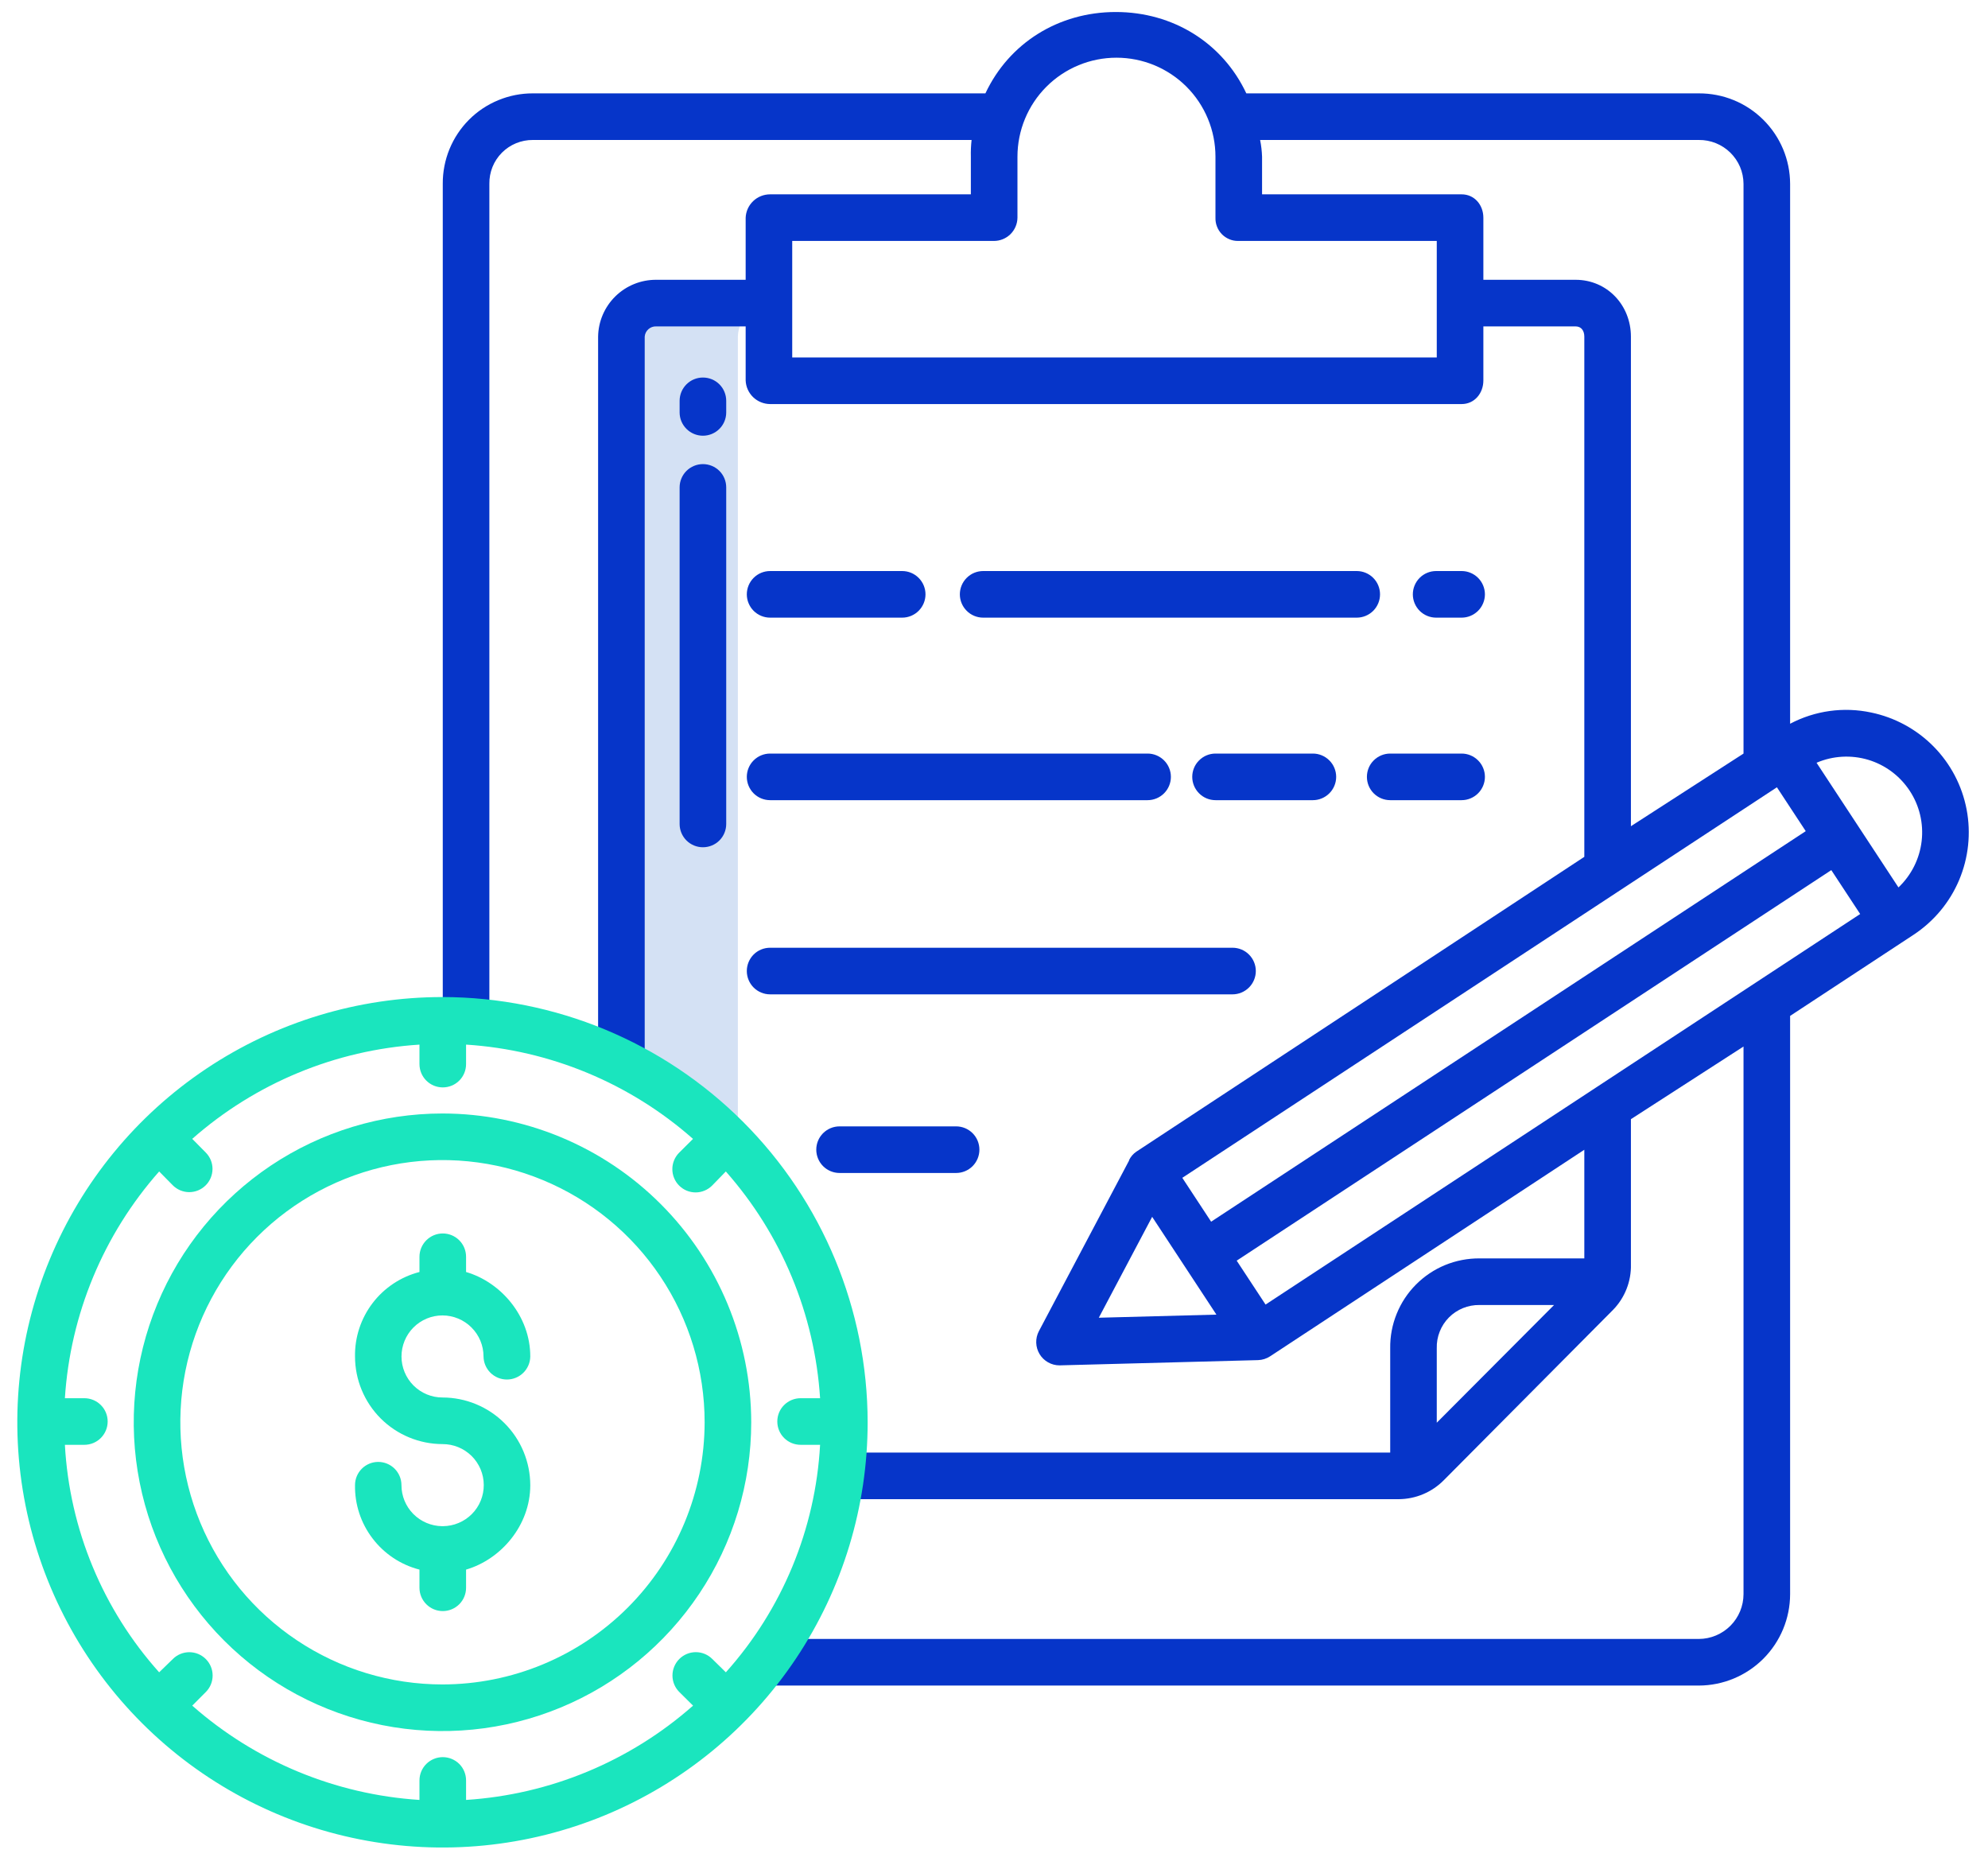 <svg width="50" height="47" viewBox="0 0 50 47" fill="none" xmlns="http://www.w3.org/2000/svg">
<path d="M15.629 8.466V26.787C16.59 27.265 17.468 27.898 18.225 28.659C18.339 28.773 18.45 28.889 18.558 29.008V8.466C18.564 8.239 18.658 8.023 18.822 7.865C18.985 7.707 19.205 7.619 19.432 7.622H16.503C16.275 7.619 16.056 7.707 15.892 7.865C15.729 8.023 15.634 8.239 15.629 8.466Z" fill="#D4E1F4"/>
<path d="M11.129 28.001C9.593 28.001 8.092 28.456 6.815 29.309C5.538 30.163 4.542 31.375 3.955 32.794C3.367 34.213 3.213 35.775 3.513 37.281C3.812 38.787 4.552 40.171 5.638 41.257C6.724 42.343 8.107 43.082 9.614 43.382C11.12 43.682 12.681 43.528 14.1 42.94C15.519 42.353 16.732 41.357 17.585 40.08C18.439 38.803 18.894 37.302 18.894 35.766C18.892 33.708 18.073 31.734 16.617 30.278C15.162 28.822 13.188 28.003 11.129 28.001ZM11.129 42.359C9.825 42.359 8.55 41.973 7.466 41.248C6.381 40.524 5.536 39.494 5.037 38.289C4.538 37.084 4.408 35.759 4.662 34.48C4.917 33.201 5.545 32.026 6.467 31.104C7.389 30.182 8.564 29.554 9.843 29.299C11.122 29.045 12.447 29.175 13.652 29.675C14.857 30.174 15.887 31.019 16.611 32.103C17.336 33.188 17.722 34.462 17.722 35.766C17.72 37.514 17.025 39.19 15.789 40.426C14.553 41.662 12.877 42.357 11.129 42.359Z" fill="#1AE5BE"/>
<path d="M11.129 33.079C11.402 33.08 11.665 33.188 11.858 33.382C12.052 33.575 12.161 33.837 12.161 34.111C12.163 34.266 12.226 34.413 12.336 34.522C12.446 34.63 12.594 34.691 12.749 34.691C12.903 34.691 13.052 34.63 13.162 34.522C13.272 34.413 13.335 34.266 13.337 34.111C13.337 33.099 12.601 32.244 11.722 31.987V31.604C11.722 31.449 11.661 31.3 11.551 31.19C11.441 31.08 11.292 31.018 11.136 31.018C10.981 31.018 10.832 31.08 10.722 31.19C10.612 31.3 10.55 31.449 10.55 31.604V31.987C10.081 32.108 9.666 32.383 9.372 32.768C9.078 33.153 8.921 33.627 8.929 34.111C8.929 34.695 9.161 35.255 9.574 35.669C9.987 36.082 10.547 36.314 11.131 36.315C11.266 36.315 11.4 36.34 11.526 36.392C11.651 36.443 11.765 36.519 11.862 36.614C11.958 36.709 12.034 36.823 12.087 36.947C12.139 37.072 12.167 37.206 12.167 37.342C12.168 37.477 12.142 37.612 12.091 37.737C12.04 37.863 11.964 37.977 11.869 38.073C11.773 38.169 11.66 38.246 11.535 38.298C11.41 38.351 11.276 38.378 11.14 38.379C11.137 38.379 11.133 38.378 11.129 38.378C11.125 38.378 11.121 38.378 11.117 38.379C10.846 38.375 10.586 38.265 10.395 38.072C10.204 37.879 10.097 37.619 10.097 37.347C10.097 37.192 10.035 37.044 9.926 36.934C9.816 36.825 9.668 36.763 9.513 36.763C9.358 36.763 9.209 36.825 9.1 36.934C8.99 37.044 8.929 37.192 8.929 37.347C8.921 37.832 9.077 38.305 9.372 38.69C9.666 39.075 10.081 39.351 10.55 39.471V39.928C10.55 40.083 10.612 40.232 10.722 40.342C10.832 40.452 10.981 40.514 11.136 40.514C11.292 40.514 11.441 40.452 11.551 40.342C11.661 40.232 11.722 40.083 11.722 39.928V39.471C12.601 39.214 13.337 38.36 13.337 37.347C13.335 36.763 13.103 36.202 12.689 35.789C12.276 35.376 11.715 35.144 11.131 35.143C10.857 35.144 10.595 35.035 10.401 34.842C10.207 34.648 10.098 34.386 10.098 34.112C10.098 33.838 10.206 33.576 10.399 33.382C10.593 33.188 10.855 33.079 11.129 33.079Z" fill="#1AE5BE"/>
<path d="M36.761 15.532C36.916 15.532 37.065 15.47 37.175 15.36C37.285 15.25 37.347 15.101 37.347 14.946C37.347 14.791 37.285 14.642 37.175 14.532C37.065 14.422 36.916 14.36 36.761 14.36H36.12C35.964 14.36 35.815 14.422 35.705 14.532C35.596 14.642 35.534 14.791 35.534 14.946C35.534 15.101 35.596 15.25 35.705 15.36C35.815 15.47 35.964 15.532 36.12 15.532H36.761Z" fill="#0635C9"/>
<path d="M34.123 14.36H24.727C24.572 14.36 24.422 14.422 24.313 14.532C24.203 14.642 24.141 14.791 24.141 14.946C24.141 15.101 24.203 15.25 24.313 15.36C24.422 15.47 24.572 15.532 24.727 15.532H34.123C34.279 15.532 34.428 15.47 34.538 15.36C34.648 15.25 34.709 15.101 34.709 14.946C34.709 14.791 34.648 14.642 34.538 14.532C34.428 14.422 34.279 14.36 34.123 14.36Z" fill="#0635C9"/>
<path d="M19.369 15.532H22.691C22.846 15.532 22.995 15.47 23.105 15.36C23.215 15.25 23.277 15.101 23.277 14.946C23.277 14.791 23.215 14.642 23.105 14.532C22.995 14.422 22.846 14.36 22.691 14.36H19.369C19.213 14.36 19.064 14.422 18.954 14.532C18.845 14.642 18.783 14.791 18.783 14.946C18.783 15.101 18.845 15.25 18.954 15.36C19.064 15.47 19.213 15.532 19.369 15.532Z" fill="#0635C9"/>
<path d="M34.379 19.536C34.379 19.691 34.44 19.84 34.55 19.95C34.66 20.06 34.809 20.122 34.965 20.122H36.761C36.916 20.122 37.065 20.06 37.175 19.95C37.285 19.84 37.347 19.691 37.347 19.536C37.347 19.38 37.285 19.231 37.175 19.122C37.065 19.012 36.916 18.95 36.761 18.95H34.965C34.809 18.95 34.66 19.012 34.55 19.122C34.44 19.231 34.379 19.38 34.379 19.536Z" fill="#0635C9"/>
<path d="M30.572 18.95C30.416 18.95 30.267 19.012 30.158 19.122C30.048 19.231 29.986 19.38 29.986 19.536C29.986 19.691 30.048 19.84 30.158 19.95C30.267 20.06 30.416 20.122 30.572 20.122H33.02C33.175 20.122 33.324 20.06 33.434 19.95C33.544 19.84 33.606 19.691 33.606 19.536C33.606 19.38 33.544 19.231 33.434 19.122C33.324 19.012 33.175 18.95 33.02 18.95H30.572Z" fill="#0635C9"/>
<path d="M19.369 20.122H28.863C29.018 20.122 29.167 20.06 29.277 19.95C29.387 19.84 29.449 19.691 29.449 19.536C29.449 19.38 29.387 19.231 29.277 19.122C29.167 19.012 29.018 18.95 28.863 18.95H19.369C19.213 18.95 19.064 19.012 18.954 19.122C18.845 19.231 18.783 19.38 18.783 19.536C18.783 19.691 18.845 19.84 18.954 19.95C19.064 20.06 19.213 20.122 19.369 20.122Z" fill="#0635C9"/>
<path d="M30.999 25.005C31.154 25.005 31.303 24.943 31.413 24.833C31.523 24.723 31.585 24.574 31.585 24.419C31.585 24.263 31.523 24.114 31.413 24.004C31.303 23.894 31.154 23.833 30.999 23.833H19.369C19.213 23.833 19.064 23.894 18.954 24.004C18.845 24.114 18.783 24.263 18.783 24.419C18.783 24.574 18.845 24.723 18.954 24.833C19.064 24.943 19.213 25.005 19.369 25.005H30.999Z" fill="#0635C9"/>
<path d="M21.116 28.325C20.96 28.325 20.811 28.387 20.701 28.497C20.592 28.606 20.53 28.755 20.53 28.911C20.53 29.066 20.592 29.215 20.701 29.325C20.811 29.435 20.96 29.497 21.116 29.497H24.047C24.203 29.497 24.352 29.435 24.462 29.325C24.571 29.215 24.633 29.066 24.633 28.911C24.633 28.755 24.571 28.606 24.462 28.497C24.352 28.387 24.203 28.325 24.047 28.325H21.116Z" fill="#0635C9"/>
<path d="M47.062 17.918C46.37 17.77 45.649 17.87 45.023 18.2V4.623C45.022 4.323 44.962 4.026 44.846 3.749C44.73 3.472 44.56 3.221 44.347 3.01C44.134 2.799 43.882 2.631 43.604 2.518C43.326 2.404 43.028 2.347 42.728 2.348H31.346C30.75 1.079 29.503 0.302 28.064 0.302C26.626 0.302 25.38 1.079 24.784 2.348H13.401C13.102 2.347 12.806 2.406 12.531 2.52C12.255 2.634 12.004 2.801 11.794 3.013C11.583 3.225 11.417 3.476 11.304 3.752C11.191 4.029 11.134 4.325 11.136 4.623V25.688H12.308V4.623C12.306 4.478 12.332 4.335 12.386 4.2C12.44 4.066 12.52 3.944 12.622 3.841C12.724 3.739 12.845 3.657 12.979 3.602C13.113 3.547 13.256 3.519 13.401 3.52H24.436C24.421 3.66 24.414 3.8 24.418 3.941V4.887H19.369C19.21 4.887 19.057 4.948 18.943 5.057C18.828 5.167 18.76 5.317 18.754 5.476V7.036H16.503C16.12 7.034 15.752 7.183 15.478 7.451C15.205 7.719 15.048 8.084 15.043 8.466V26.762H16.215V8.466C16.22 8.394 16.253 8.327 16.307 8.279C16.36 8.231 16.43 8.205 16.503 8.208H18.754V9.568C18.76 9.727 18.828 9.877 18.942 9.988C19.057 10.098 19.21 10.16 19.369 10.161H36.761C37.084 10.161 37.308 9.891 37.308 9.568V8.208H39.627C39.773 8.208 39.847 8.319 39.847 8.466V21.547L28.58 28.961C28.5 29.015 28.437 29.09 28.395 29.177H28.401L26.129 33.475C26.082 33.564 26.059 33.664 26.062 33.765C26.065 33.866 26.094 33.965 26.146 34.051C26.198 34.138 26.272 34.209 26.36 34.259C26.448 34.309 26.547 34.335 26.648 34.335L31.644 34.203C31.751 34.199 31.855 34.166 31.945 34.107L39.847 28.913V31.645H37.212C36.916 31.643 36.621 31.7 36.347 31.812C36.072 31.925 35.823 32.092 35.614 32.302C35.404 32.513 35.239 32.763 35.128 33.038C35.016 33.313 34.961 33.607 34.965 33.904V36.528H21.097V37.7H35.177C35.389 37.699 35.599 37.656 35.794 37.574C35.989 37.492 36.166 37.372 36.315 37.221L40.571 32.938C40.718 32.787 40.833 32.608 40.91 32.412C40.987 32.216 41.024 32.007 41.019 31.797V28.144L43.851 26.317V40.089C43.85 40.387 43.732 40.672 43.522 40.883C43.311 41.094 43.026 41.214 42.728 41.215H19.144V42.387H42.728C43.337 42.385 43.92 42.142 44.35 41.712C44.78 41.281 45.022 40.698 45.023 40.089V25.547L48.129 23.506C48.637 23.171 49.036 22.694 49.273 22.133C49.51 21.572 49.576 20.953 49.462 20.355C49.348 19.757 49.059 19.206 48.632 18.773C48.204 18.339 47.658 18.042 47.062 17.918ZM36.136 35.777V33.904C36.132 33.761 36.157 33.619 36.21 33.486C36.262 33.353 36.341 33.232 36.442 33.13C36.542 33.029 36.663 32.949 36.795 32.895C36.928 32.841 37.069 32.815 37.212 32.817H39.086L36.136 35.777ZM36.136 8.989H19.925V6.059H24.995C25.151 6.06 25.301 5.999 25.413 5.89C25.524 5.78 25.588 5.632 25.59 5.476V3.941C25.59 3.281 25.852 2.647 26.319 2.18C26.786 1.713 27.419 1.451 28.08 1.451C28.74 1.451 29.374 1.713 29.841 2.18C30.308 2.647 30.57 3.281 30.57 3.941V5.476C30.568 5.551 30.58 5.627 30.608 5.697C30.635 5.768 30.676 5.832 30.729 5.887C30.781 5.941 30.844 5.984 30.914 6.014C30.983 6.044 31.058 6.059 31.134 6.059H36.136V8.989ZM39.627 7.036H37.308V5.476C37.308 5.152 37.084 4.887 36.761 4.887H31.742V3.941C31.737 3.8 31.721 3.659 31.693 3.52H42.728C42.874 3.518 43.02 3.546 43.155 3.6C43.291 3.655 43.415 3.736 43.519 3.838C43.623 3.941 43.707 4.063 43.764 4.197C43.821 4.332 43.85 4.477 43.851 4.623V18.95L41.019 20.777V8.466C41.019 7.673 40.42 7.036 39.627 7.036ZM44.691 19.798L45.416 20.901L30.461 30.722L29.736 29.619L44.691 19.798ZM28.978 30.6L30.594 33.059L27.636 33.137L28.978 30.6ZM31.83 32.806L31.104 31.702L46.059 21.881L46.785 22.985L31.83 32.806ZM47.748 22.316L45.688 19.181C46.099 19.005 46.559 18.979 46.988 19.107C47.416 19.236 47.785 19.512 48.031 19.886C48.277 20.259 48.383 20.708 48.331 21.152C48.279 21.596 48.073 22.008 47.748 22.316Z" fill="#0635C9"/>
<path d="M17.679 9.494C17.524 9.494 17.375 9.555 17.265 9.665C17.155 9.775 17.093 9.924 17.093 10.08V10.371C17.093 10.527 17.155 10.675 17.265 10.785C17.375 10.895 17.524 10.957 17.679 10.957C17.835 10.957 17.984 10.895 18.094 10.785C18.204 10.675 18.265 10.527 18.265 10.371V10.08C18.265 9.924 18.204 9.775 18.094 9.665C17.984 9.555 17.835 9.494 17.679 9.494Z" fill="#0635C9"/>
<path d="M17.679 11.671C17.524 11.671 17.375 11.733 17.265 11.842C17.155 11.952 17.093 12.101 17.093 12.257V20.721C17.093 20.876 17.155 21.025 17.265 21.135C17.375 21.245 17.524 21.306 17.679 21.306C17.835 21.306 17.984 21.245 18.094 21.135C18.204 21.025 18.265 20.876 18.265 20.721V12.257C18.265 12.101 18.204 11.952 18.094 11.842C17.984 11.733 17.835 11.671 17.679 11.671Z" fill="#0635C9"/>
<path d="M11.129 25.073C9.014 25.073 6.947 25.7 5.188 26.875C3.429 28.05 2.059 29.72 1.25 31.674C0.44 33.628 0.228 35.778 0.641 37.852C1.054 39.927 2.072 41.832 3.568 43.328C5.063 44.823 6.968 45.842 9.043 46.254C11.117 46.667 13.267 46.455 15.221 45.646C17.175 44.836 18.845 43.466 20.02 41.707C21.195 39.949 21.822 37.881 21.822 35.766C21.819 32.931 20.691 30.213 18.687 28.209C16.682 26.204 13.964 25.076 11.129 25.073ZM20.136 36.333H20.626C20.509 38.454 19.673 40.472 18.256 42.054L17.912 41.716C17.802 41.607 17.653 41.546 17.497 41.547C17.342 41.548 17.194 41.61 17.084 41.72C16.975 41.83 16.913 41.979 16.913 42.134C16.913 42.289 16.974 42.438 17.084 42.548L17.431 42.892C15.843 44.293 13.835 45.127 11.722 45.263V44.773C11.722 44.617 11.661 44.468 11.551 44.358C11.441 44.249 11.292 44.187 11.136 44.187C10.981 44.187 10.832 44.249 10.722 44.358C10.612 44.468 10.55 44.617 10.55 44.773V45.263C8.435 45.127 6.425 44.293 4.835 42.892L5.177 42.549C5.287 42.439 5.348 42.29 5.348 42.134C5.348 41.979 5.286 41.83 5.176 41.72C5.066 41.61 4.917 41.548 4.761 41.548C4.606 41.548 4.456 41.61 4.347 41.72L4.003 42.054C2.585 40.472 1.749 38.454 1.632 36.333H2.122C2.277 36.333 2.427 36.271 2.536 36.161C2.646 36.051 2.708 35.902 2.708 35.747C2.708 35.591 2.646 35.442 2.536 35.333C2.427 35.223 2.277 35.161 2.122 35.161H1.632C1.768 33.05 2.602 31.044 4.003 29.459L4.346 29.807C4.4 29.861 4.464 29.904 4.535 29.934C4.606 29.963 4.682 29.979 4.759 29.979C4.835 29.979 4.911 29.964 4.982 29.935C5.053 29.906 5.118 29.863 5.172 29.809C5.227 29.755 5.27 29.69 5.3 29.619C5.329 29.549 5.344 29.473 5.345 29.396C5.345 29.319 5.33 29.243 5.301 29.172C5.271 29.101 5.229 29.037 5.174 28.982L4.835 28.639C6.425 27.238 8.435 26.405 10.55 26.269V26.759C10.55 26.915 10.612 27.064 10.722 27.174C10.832 27.284 10.981 27.345 11.136 27.345C11.292 27.345 11.441 27.284 11.551 27.174C11.661 27.064 11.722 26.915 11.722 26.759V26.269C13.835 26.405 15.843 27.239 17.43 28.64L17.085 28.983C17.03 29.037 16.986 29.102 16.956 29.173C16.926 29.244 16.91 29.32 16.91 29.398C16.91 29.475 16.924 29.552 16.954 29.623C16.983 29.695 17.026 29.759 17.081 29.814C17.136 29.869 17.2 29.912 17.272 29.942C17.343 29.971 17.42 29.986 17.497 29.986C17.574 29.986 17.651 29.97 17.722 29.94C17.793 29.91 17.858 29.867 17.912 29.812L18.255 29.459C19.656 31.044 20.49 33.05 20.626 35.161H20.136C19.98 35.161 19.831 35.223 19.721 35.333C19.611 35.442 19.55 35.591 19.55 35.747C19.55 35.902 19.611 36.051 19.721 36.161C19.831 36.271 19.98 36.333 20.136 36.333Z" fill="#1AE5BE"/>
</svg>
